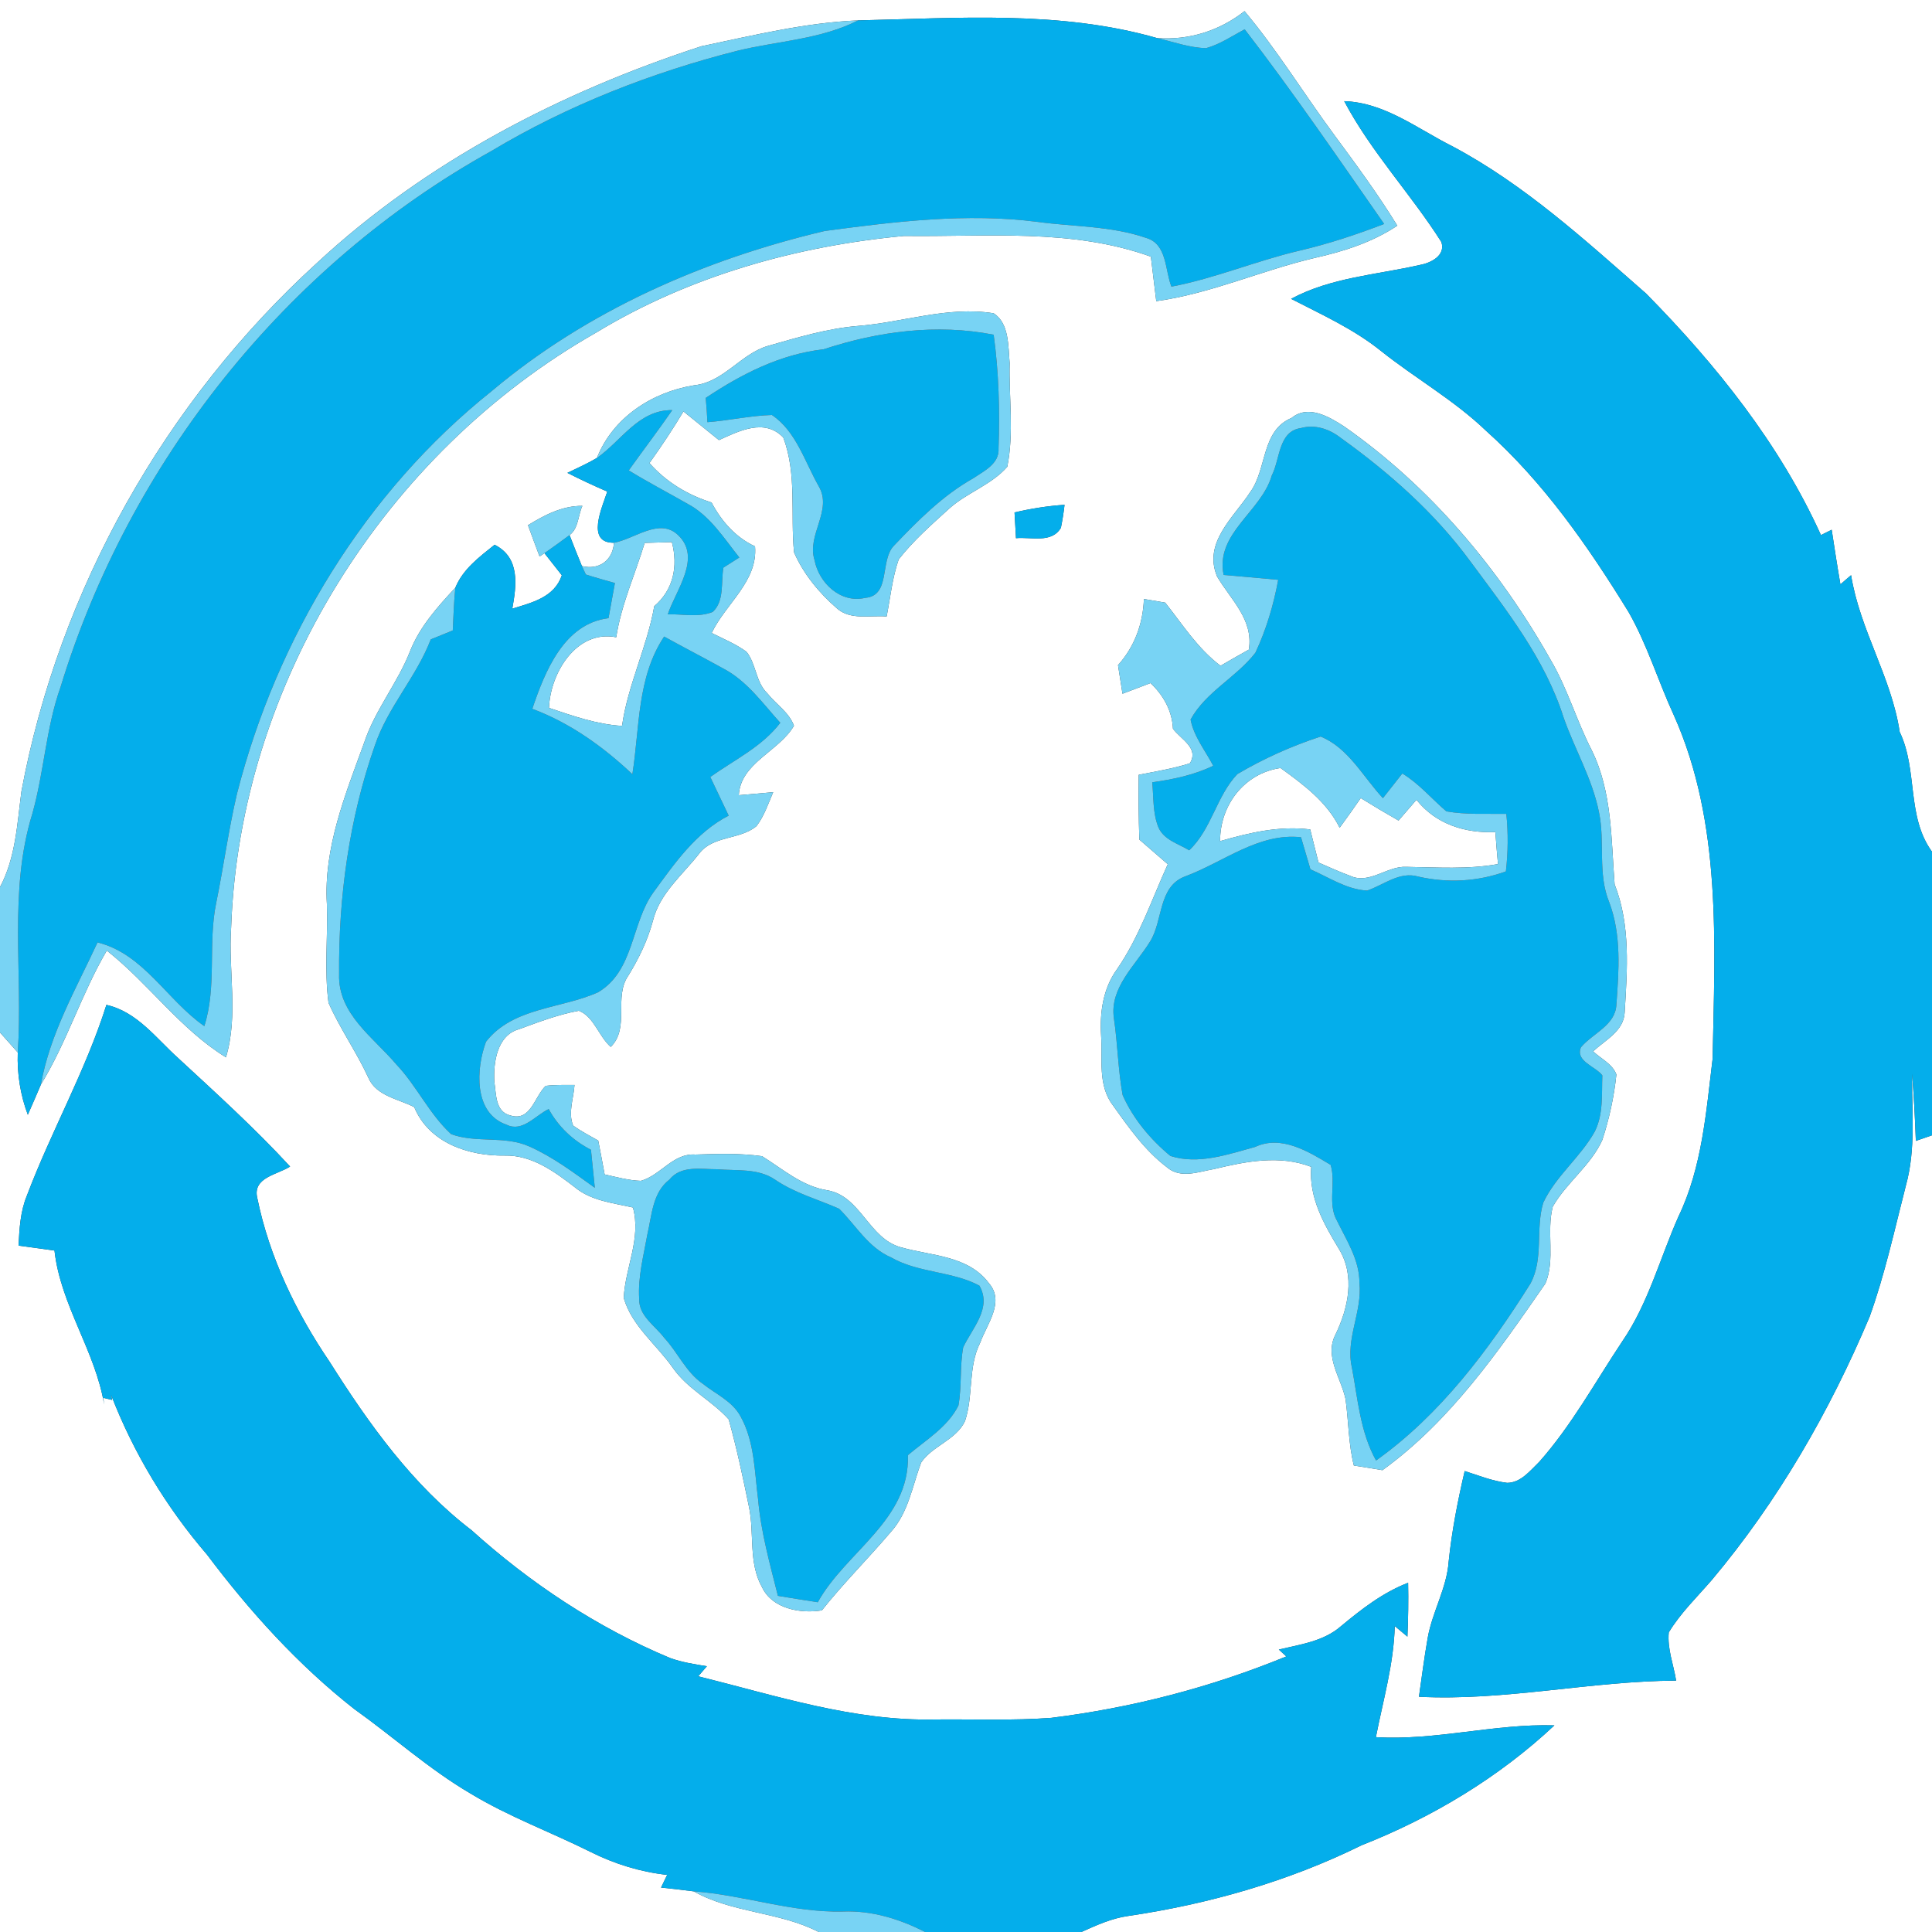 <?xml version="1.0" encoding="UTF-8" ?>
<!DOCTYPE svg PUBLIC "-//W3C//DTD SVG 1.1//EN" "http://www.w3.org/Graphics/SVG/1.1/DTD/svg11.dtd">
<svg width="250pt" height="250pt" viewBox="0 0 250 250" version="1.1" xmlns="http://www.w3.org/2000/svg">
<rect x="0" y="0" width="250" height="250" fill="#333333" stroke="none"/>
<g id="#ffffffff">
<path fill="#ffffff" opacity="1.00" d=" M 0.00 0.00 L 250.00 0.00 L 250.00 110.21 C 246.67 105.62 248.20 99.68 245.82 94.71 C 244.75 87.61 240.66 81.50 239.53 74.43 C 239.06 74.82 238.60 75.22 238.15 75.62 C 237.74 73.26 237.38 70.91 237.02 68.55 C 236.55 68.78 236.09 69.01 235.63 69.24 C 230.29 57.44 222.05 47.17 213.01 37.99 C 205.12 31.08 197.29 23.90 187.96 18.94 C 183.44 16.68 179.20 13.27 173.94 13.09 C 177.40 19.64 182.56 25.09 186.51 31.31 C 187.10 33.08 185.12 34.04 183.71 34.29 C 178.12 35.56 172.21 35.90 167.07 38.67 C 171.05 40.72 175.17 42.58 178.68 45.40 C 183.13 48.95 188.14 51.76 192.27 55.72 C 199.75 62.41 205.52 70.71 210.75 79.22 C 213.16 83.44 214.56 88.14 216.59 92.54 C 222.83 106.48 221.90 122.13 221.61 137.02 C 220.77 143.90 220.25 151.06 217.20 157.40 C 214.79 162.82 213.29 168.68 209.89 173.62 C 206.41 178.85 203.37 184.43 199.19 189.15 C 198.01 190.28 196.81 191.87 195.02 191.88 C 193.12 191.65 191.34 190.93 189.53 190.35 C 188.63 194.20 187.87 198.09 187.46 202.03 C 187.22 205.50 185.35 208.53 184.75 211.91 C 184.30 214.45 183.98 217.01 183.61 219.56 C 194.75 220.13 205.75 217.53 216.89 217.47 C 216.56 215.40 215.73 213.34 215.94 211.23 C 217.46 208.72 219.59 206.67 221.50 204.46 C 230.06 194.27 236.78 182.62 241.93 170.38 C 243.92 164.85 245.16 159.09 246.62 153.41 C 247.94 148.68 247.37 143.75 247.42 138.92 C 247.66 141.82 247.80 144.72 247.91 147.63 C 248.43 147.45 249.48 147.09 250.00 146.91 L 250.00 250.00 L 139.93 250.00 C 141.87 249.13 143.83 248.23 145.97 247.93 C 156.40 246.39 166.70 243.46 176.18 238.78 C 185.33 235.18 193.96 229.99 201.14 223.26 C 193.39 223.03 185.81 225.25 178.04 224.79 C 178.97 220.02 180.36 215.30 180.48 210.41 C 181.02 210.86 181.57 211.32 182.12 211.78 C 182.22 209.45 182.26 207.13 182.21 204.81 C 178.94 206.07 176.18 208.22 173.52 210.43 C 171.28 212.39 168.26 212.79 165.48 213.45 C 165.80 213.75 166.12 214.04 166.45 214.34 C 156.72 218.34 146.47 220.99 136.03 222.29 C 131.03 222.66 126.01 222.45 121.00 222.50 C 110.50 222.74 100.42 219.41 90.35 216.91 C 90.72 216.47 91.09 216.04 91.47 215.61 C 89.86 215.35 88.25 215.10 86.72 214.55 C 77.26 210.60 68.61 204.86 61.01 198.00 C 53.40 192.18 47.74 184.27 42.67 176.24 C 38.30 169.82 34.84 162.63 33.29 155.01 C 32.66 152.35 35.90 152.01 37.54 150.95 C 32.98 146.00 27.99 141.48 23.06 136.92 C 20.19 134.34 17.74 130.92 13.77 130.03 C 11.08 138.56 6.63 146.37 3.48 154.71 C 2.63 156.76 2.51 158.99 2.40 161.18 C 3.95 161.39 5.50 161.60 7.05 161.82 C 7.84 168.90 12.33 174.78 13.48 181.75 L 13.36 180.88 C 13.65 180.94 14.23 181.08 14.52 181.15 L 14.36 180.46 C 17.27 188.01 21.52 195.04 26.79 201.17 C 32.33 208.54 38.57 215.44 45.83 221.14 C 50.88 224.74 55.51 228.93 60.88 232.08 C 65.81 235.07 71.25 237.06 76.40 239.63 C 79.51 241.19 82.86 242.23 86.33 242.61 C 86.07 243.16 85.80 243.70 85.54 244.25 C 86.95 244.40 88.36 244.55 89.76 244.74 C 94.81 247.58 100.83 247.36 105.94 250.00 L 0.00 250.00 L 0.00 133.60 C 0.76 134.46 1.53 135.33 2.30 136.19 C 2.20 138.94 2.63 141.67 3.60 144.25 C 4.17 142.95 4.74 141.65 5.29 140.35 C 8.67 134.83 10.55 128.58 13.82 123.00 C 19.25 127.29 23.29 133.15 29.24 136.82 C 30.88 131.33 29.52 125.61 29.91 120.01 C 31.02 88.49 49.79 58.59 77.12 43.05 C 89.17 35.73 103.03 31.84 116.99 30.53 C 127.68 30.67 138.64 29.52 148.92 33.21 C 149.16 35.12 149.38 37.05 149.62 38.97 C 156.69 37.99 163.23 34.99 170.15 33.37 C 173.89 32.53 177.59 31.35 180.81 29.20 C 178.30 25.11 175.45 21.25 172.60 17.39 C 168.70 12.11 165.27 6.48 161.04 1.44 C 157.81 3.99 153.86 5.22 149.74 4.93 C 137.14 1.32 123.96 2.35 111.04 2.64 C 104.18 2.93 97.46 4.58 90.77 5.98 C 72.57 11.90 55.10 20.94 41.00 34.04 C 21.37 51.94 7.64 76.28 2.77 102.42 C 2.22 106.62 2.03 110.96 0.00 114.79 L 0.00 0.00 M 110.98 42.18 C 107.04 42.51 103.23 43.66 99.44 44.74 C 95.85 45.75 93.67 49.47 89.80 49.86 C 84.38 50.74 79.31 54.02 77.24 59.26 C 76.01 59.99 74.70 60.56 73.42 61.19 C 75.11 62.05 76.83 62.85 78.58 63.61 C 77.91 65.68 75.78 70.28 79.45 70.23 C 79.29 72.51 77.53 73.80 75.30 73.25 C 74.75 71.92 74.22 70.58 73.70 69.24 C 74.87 68.39 74.79 66.68 75.36 65.46 C 72.76 65.44 70.47 66.64 68.32 67.96 C 68.82 69.31 69.31 70.67 69.82 72.01 L 70.45 71.58 C 71.19 72.53 71.95 73.48 72.70 74.44 C 71.74 77.29 68.86 77.97 66.29 78.76 C 66.85 75.70 67.31 72.15 64.00 70.49 C 62.04 72.06 59.90 73.64 58.92 76.05 C 56.64 78.50 54.34 81.06 53.08 84.22 C 51.47 88.36 48.54 91.84 47.13 96.08 C 44.69 102.80 41.86 109.70 42.30 116.99 C 42.44 121.24 41.95 125.53 42.51 129.76 C 43.99 133.11 46.14 136.13 47.67 139.47 C 48.69 141.83 51.54 142.19 53.60 143.26 C 55.53 147.90 60.64 149.60 65.31 149.53 C 68.82 149.45 71.73 151.59 74.37 153.62 C 76.49 155.39 79.31 155.66 81.90 156.25 C 83.00 160.24 80.90 164.02 80.71 167.95 C 81.75 171.58 84.95 173.98 87.05 176.98 C 88.95 179.74 92.09 181.21 94.29 183.66 C 95.34 187.41 96.15 191.24 96.93 195.06 C 97.63 198.46 96.83 202.23 98.60 205.37 C 99.91 208.18 103.58 208.83 106.35 208.38 C 109.16 204.85 112.35 201.67 115.27 198.24 C 117.54 195.73 118.05 192.33 119.19 189.26 C 120.65 187.08 123.71 186.35 124.87 183.89 C 125.98 180.61 125.24 176.92 126.83 173.76 C 127.69 171.36 130.06 168.47 127.97 166.05 C 125.27 162.44 120.52 162.52 116.58 161.40 C 112.40 160.27 111.39 154.76 107.05 154.02 C 103.77 153.50 101.32 151.29 98.61 149.61 C 95.75 149.21 92.85 149.31 89.98 149.40 C 87.11 149.19 85.47 152.10 82.93 152.80 C 81.33 152.75 79.79 152.31 78.24 151.97 C 77.97 150.50 77.70 149.04 77.41 147.59 C 76.31 146.97 75.19 146.38 74.17 145.66 C 73.47 143.98 74.24 142.12 74.34 140.39 C 73.10 140.40 71.85 140.36 70.61 140.51 C 69.16 141.90 68.67 145.14 66.08 144.35 C 64.06 143.88 64.23 141.61 63.97 140.00 C 63.82 137.49 64.32 133.93 67.19 133.17 C 69.71 132.24 72.24 131.28 74.90 130.79 C 76.85 131.54 77.47 134.10 79.03 135.47 C 81.54 133.01 79.37 129.00 81.31 126.24 C 82.67 124.03 83.80 121.69 84.48 119.18 C 85.34 115.61 88.32 113.22 90.49 110.44 C 92.27 108.10 95.77 108.69 97.90 106.89 C 98.89 105.58 99.41 104.00 100.05 102.51 C 98.57 102.64 97.09 102.77 95.60 102.90 C 95.82 98.71 100.80 97.25 102.74 93.91 C 102.11 92.17 100.40 91.12 99.29 89.71 C 97.78 88.26 97.86 85.92 96.60 84.34 C 95.21 83.33 93.61 82.67 92.09 81.91 C 93.89 78.13 98.09 75.22 97.70 70.70 C 95.17 69.53 93.36 67.44 92.07 65.02 C 88.98 64.05 86.19 62.36 84.04 59.92 C 85.59 57.75 87.07 55.53 88.44 53.24 C 89.97 54.48 91.50 55.72 93.03 56.95 C 95.62 55.77 98.94 54.08 101.35 56.61 C 103.15 61.35 102.26 66.54 102.75 71.48 C 103.97 74.27 105.98 76.71 108.27 78.70 C 110.02 80.29 112.59 79.59 114.73 79.77 C 115.22 77.31 115.46 74.77 116.29 72.39 C 118.19 69.95 120.54 67.89 122.83 65.81 C 125.13 63.74 128.29 62.75 130.34 60.40 C 131.23 56.02 130.54 51.44 130.65 46.98 C 130.45 44.82 130.61 41.84 128.58 40.54 C 122.64 39.58 116.86 41.72 110.98 42.18 M 167.13 54.08 C 163.18 55.73 163.97 60.68 161.77 63.69 C 159.62 66.98 155.66 70.21 157.49 74.60 C 159.27 77.62 162.23 80.18 161.60 84.06 C 160.37 84.75 159.14 85.44 157.94 86.15 C 154.99 83.94 153.03 80.82 150.78 77.98 C 150.09 77.86 148.71 77.63 148.02 77.51 C 147.90 80.71 146.81 83.69 144.67 86.07 C 144.86 87.30 145.05 88.54 145.25 89.77 C 146.46 89.32 147.67 88.86 148.88 88.39 C 150.55 89.98 151.67 91.97 151.78 94.30 C 152.79 95.67 155.19 96.79 153.97 98.77 C 151.81 99.46 149.57 99.82 147.35 100.26 C 147.31 103.06 147.34 105.85 147.43 108.64 C 148.66 109.70 149.89 110.76 151.11 111.83 C 149.02 116.42 147.42 121.25 144.53 125.43 C 142.74 127.91 142.30 130.97 142.48 133.96 C 142.69 136.98 142.02 140.41 143.99 143.00 C 146.04 145.88 148.13 148.86 150.97 151.02 C 152.75 152.59 155.11 151.61 157.13 151.27 C 161.23 150.28 165.60 149.42 169.67 150.99 C 169.35 154.96 171.30 158.38 173.27 161.64 C 175.37 165.08 174.47 169.23 172.83 172.65 C 171.32 175.50 173.53 178.29 174.11 181.04 C 174.51 183.90 174.48 186.82 175.19 189.64 C 176.42 189.83 177.66 190.03 178.89 190.24 C 187.68 183.89 193.89 174.87 199.98 166.08 C 201.28 162.96 200.08 159.38 200.93 156.14 C 202.71 153.01 205.85 150.83 207.34 147.51 C 208.24 144.77 208.86 141.91 209.16 139.04 C 208.65 137.66 207.16 137.01 206.15 136.04 C 207.71 134.59 210.12 133.42 210.23 131.02 C 210.57 125.47 211.01 119.71 208.93 114.43 C 208.48 108.59 208.62 102.42 205.95 97.04 C 203.99 93.22 202.82 89.05 200.63 85.35 C 193.98 73.57 185.03 62.93 173.90 55.16 C 171.94 53.90 169.28 52.33 167.13 54.08 M 131.28 66.31 C 131.35 67.42 131.41 68.53 131.47 69.64 C 133.40 69.45 136.07 70.35 137.28 68.30 C 137.48 67.31 137.64 66.32 137.75 65.32 C 135.57 65.47 133.41 65.81 131.28 66.31 Z" />
<path fill="#ffffff" opacity="1.00" d=" M 83.42 70.25 C 84.59 70.22 85.77 70.19 86.94 70.15 C 87.76 73.25 87.15 76.32 84.66 78.44 C 83.73 83.72 81.25 88.59 80.49 93.93 C 77.22 93.73 74.12 92.64 71.04 91.60 C 71.20 87.11 74.58 81.45 79.74 82.46 C 80.39 78.23 82.19 74.32 83.42 70.25 Z" />
<path fill="#ffffff" opacity="1.00" d=" M 157.88 108.84 C 157.86 104.19 161.01 100.05 165.70 99.38 C 168.66 101.52 171.68 103.75 173.35 107.11 C 174.28 105.84 175.19 104.57 176.08 103.27 C 177.69 104.27 179.32 105.24 180.97 106.18 C 181.75 105.29 182.52 104.39 183.29 103.49 C 185.79 106.65 189.57 107.83 193.50 107.67 C 193.60 109.05 193.71 110.43 193.84 111.81 C 189.91 112.52 185.92 112.23 181.95 112.17 C 179.46 112.06 177.18 114.48 174.71 113.33 C 173.32 112.82 171.97 112.20 170.61 111.61 C 170.26 110.18 169.90 108.75 169.54 107.33 C 165.57 106.83 161.67 107.75 157.88 108.84 Z" />
</g>
<g id="#04aeebff">
<path fill="#04aeeb" opacity="1.00" d=" M 111.04 2.64 C 123.96 2.35 137.14 1.32 149.74 4.93 C 151.83 5.41 153.90 6.18 156.07 6.23 C 157.87 5.73 159.43 4.66 161.06 3.79 C 167.37 11.97 173.20 20.52 179.11 28.98 C 175.54 30.35 171.90 31.56 168.17 32.43 C 162.57 33.74 157.24 36.02 151.58 37.09 C 150.73 34.92 151.03 31.55 148.29 30.78 C 143.78 29.22 138.92 29.35 134.25 28.71 C 125.07 27.53 115.82 28.67 106.72 29.89 C 91.11 33.57 75.97 40.21 63.63 50.60 C 47.25 63.67 35.83 82.49 30.66 102.73 C 29.57 107.38 28.94 112.13 27.98 116.82 C 26.88 122.09 28.09 127.59 26.44 132.78 C 21.62 129.44 18.60 123.42 12.62 121.95 C 9.85 127.94 6.46 133.76 5.29 140.35 C 4.74 141.65 4.17 142.95 3.60 144.25 C 2.63 141.67 2.20 138.94 2.30 136.19 C 2.99 125.91 1.08 115.32 4.18 105.31 C 5.71 99.90 5.94 94.21 7.84 88.89 C 16.71 59.84 36.96 34.34 63.55 19.56 C 73.48 13.61 84.37 9.36 95.57 6.53 C 100.75 5.29 106.21 5.09 111.04 2.64 Z" />
<path fill="#04aeeb" opacity="1.00" d=" M 173.94 13.09 C 179.20 13.27 183.44 16.68 187.96 18.94 C 197.29 23.90 205.12 31.08 213.01 37.99 C 222.05 47.17 230.29 57.44 235.63 69.24 C 236.09 69.01 236.55 68.78 237.02 68.55 C 237.38 70.91 237.74 73.26 238.15 75.62 C 238.60 75.22 239.06 74.82 239.53 74.43 C 240.66 81.50 244.75 87.61 245.82 94.71 C 248.20 99.68 246.67 105.62 250.00 110.21 L 250.00 146.91 C 249.48 147.09 248.43 147.45 247.91 147.63 C 247.80 144.72 247.66 141.82 247.42 138.92 C 247.37 143.75 247.94 148.68 246.62 153.41 C 245.16 159.09 243.92 164.85 241.93 170.38 C 236.78 182.62 230.06 194.27 221.50 204.46 C 219.59 206.67 217.46 208.72 215.94 211.23 C 215.73 213.34 216.56 215.40 216.89 217.47 C 205.75 217.53 194.75 220.13 183.61 219.56 C 183.98 217.01 184.30 214.45 184.75 211.91 C 185.35 208.53 187.22 205.50 187.46 202.03 C 187.87 198.09 188.63 194.20 189.53 190.35 C 191.34 190.93 193.12 191.65 195.02 191.88 C 196.81 191.87 198.01 190.28 199.19 189.15 C 203.37 184.43 206.41 178.85 209.89 173.62 C 213.29 168.68 214.79 162.82 217.20 157.40 C 220.25 151.06 220.77 143.90 221.61 137.02 C 221.90 122.13 222.83 106.48 216.59 92.54 C 214.56 88.14 213.16 83.44 210.75 79.22 C 205.52 70.71 199.75 62.41 192.27 55.72 C 188.14 51.76 183.13 48.95 178.68 45.40 C 175.17 42.58 171.05 40.72 167.07 38.67 C 172.21 35.90 178.12 35.56 183.71 34.29 C 185.12 34.04 187.10 33.08 186.51 31.31 C 182.56 25.09 177.40 19.64 173.94 13.09 Z" />
<path fill="#04aeeb" opacity="1.00" d=" M 106.57 45.20 C 113.64 42.87 121.21 41.87 128.58 43.31 C 129.25 48.19 129.38 53.13 129.21 58.04 C 129.34 60.01 127.31 60.96 125.94 61.89 C 121.97 64.12 118.73 67.40 115.62 70.67 C 113.85 72.60 115.26 77.08 111.97 77.36 C 108.79 78.12 105.96 75.44 105.40 72.47 C 104.36 69.23 107.77 66.05 105.95 62.93 C 104.15 59.78 103.01 55.78 99.88 53.70 C 97.08 53.78 94.33 54.42 91.54 54.63 C 91.49 53.58 91.42 52.53 91.32 51.49 C 95.95 48.41 100.96 45.83 106.57 45.20 Z" />
<path fill="#04aeeb" opacity="1.00" d=" M 77.24 59.26 C 80.43 57.04 82.63 53.02 86.99 53.07 C 85.17 55.71 83.22 58.26 81.36 60.87 C 83.84 62.39 86.42 63.74 88.95 65.18 C 91.88 66.73 93.66 69.63 95.67 72.14 C 95.16 72.47 94.13 73.12 93.61 73.45 C 93.27 75.34 93.77 77.76 92.23 79.18 C 90.40 79.93 88.33 79.44 86.41 79.49 C 87.47 76.34 90.83 72.15 87.74 69.24 C 85.34 66.93 82.10 69.76 79.45 70.23 C 75.78 70.28 77.91 65.68 78.58 63.61 C 76.83 62.85 75.11 62.05 73.42 61.19 C 74.70 60.56 76.01 59.99 77.24 59.26 Z" />
<path fill="#04aeeb" opacity="1.00" d=" M 168.35 55.39 C 170.16 54.89 172.01 55.51 173.45 56.63 C 179.76 61.16 185.68 66.38 190.29 72.68 C 194.94 78.97 199.94 85.29 202.33 92.85 C 203.77 96.96 206.04 100.77 206.90 105.07 C 207.72 108.93 206.70 113.04 208.24 116.77 C 209.83 120.99 209.48 125.60 209.16 130.01 C 209.03 132.68 206.11 133.70 204.58 135.51 C 203.79 137.31 206.46 137.99 207.34 139.15 C 207.25 141.58 207.49 144.16 206.37 146.41 C 204.52 149.74 201.34 152.15 199.70 155.62 C 198.66 159.03 199.79 162.89 198.03 166.11 C 192.64 174.68 186.38 183.06 178.06 188.99 C 176.01 185.30 175.70 181.04 174.94 176.98 C 174.07 173.27 176.30 169.73 175.91 166.00 C 175.92 163.05 174.27 160.54 173.02 157.99 C 171.74 155.76 172.91 153.08 172.18 150.73 C 169.31 149.01 165.81 146.83 162.42 148.41 C 158.91 149.38 155.04 150.74 151.45 149.58 C 148.87 147.45 146.63 144.77 145.27 141.71 C 144.67 138.43 144.63 135.07 144.14 131.77 C 143.56 127.83 146.90 124.94 148.79 121.88 C 150.54 119.15 149.81 114.68 153.42 113.38 C 158.32 111.56 162.87 107.74 168.35 108.34 C 168.75 109.72 169.16 111.11 169.57 112.49 C 171.95 113.52 174.26 115.11 176.91 115.24 C 179.08 114.50 181.10 112.72 183.53 113.43 C 187.32 114.29 191.20 114.09 194.86 112.76 C 195.15 110.29 195.17 107.79 194.92 105.31 C 192.33 105.28 189.72 105.44 187.16 104.99 C 185.25 103.36 183.63 101.40 181.46 100.09 C 180.63 101.16 179.79 102.22 178.95 103.28 C 176.40 100.55 174.47 96.75 170.89 95.31 C 167.15 96.53 163.49 98.17 160.11 100.17 C 157.40 103.02 156.79 107.28 153.88 110.03 C 152.48 109.17 150.63 108.70 149.91 107.08 C 149.15 105.23 149.29 103.18 149.10 101.23 C 151.81 100.85 154.51 100.29 156.99 99.09 C 155.97 97.13 154.48 95.31 154.06 93.11 C 156.05 89.50 159.99 87.65 162.45 84.46 C 163.85 81.47 164.80 78.28 165.40 75.03 C 163.04 74.80 160.69 74.60 158.34 74.40 C 157.23 69.00 163.22 66.23 164.57 61.52 C 165.66 59.43 165.40 55.80 168.35 55.39 Z" />
<path fill="#04aeeb" opacity="1.00" d=" M 131.28 66.31 C 133.41 65.81 135.57 65.47 137.75 65.32 C 137.64 66.32 137.48 67.31 137.28 68.30 C 136.07 70.35 133.40 69.45 131.47 69.64 C 131.41 68.53 131.35 67.42 131.28 66.31 Z" />
<path fill="#04aeeb" opacity="1.00" d=" M 70.45 71.58 C 71.54 70.81 72.63 70.04 73.70 69.24 C 74.22 70.58 74.75 71.92 75.30 73.25 C 75.43 73.53 75.68 74.07 75.81 74.34 C 77.05 74.74 78.31 75.09 79.57 75.44 C 79.30 76.95 79.02 78.47 78.74 79.99 C 72.97 80.70 70.51 86.90 68.88 91.72 C 73.79 93.56 78.04 96.61 81.83 100.18 C 82.79 94.15 82.41 87.67 85.94 82.37 C 88.49 83.78 91.07 85.11 93.62 86.52 C 96.68 88.13 98.70 91.03 100.97 93.53 C 98.60 96.63 95.02 98.33 91.91 100.54 C 92.71 102.20 93.50 103.87 94.29 105.54 C 90.03 107.73 87.28 111.74 84.53 115.50 C 81.65 119.53 82.06 125.64 77.39 128.40 C 72.61 130.55 66.36 130.33 62.89 134.80 C 61.60 138.26 61.24 144.06 65.56 145.54 C 67.60 146.55 69.28 144.34 71.00 143.51 C 72.25 145.80 74.15 147.59 76.47 148.78 C 76.64 150.42 76.80 152.06 76.97 153.70 C 74.26 151.75 71.56 149.71 68.49 148.35 C 65.30 146.92 61.62 147.95 58.38 146.76 C 55.54 144.15 53.93 140.52 51.28 137.73 C 48.32 134.23 43.72 131.20 43.88 126.07 C 43.80 116.05 45.18 105.94 48.51 96.46 C 50.17 91.51 53.88 87.61 55.74 82.74 C 56.69 82.35 57.64 81.96 58.59 81.58 C 58.67 79.74 58.74 77.89 58.92 76.05 C 59.90 73.64 62.04 72.06 64.00 70.49 C 67.31 72.15 66.85 75.70 66.29 78.76 C 68.86 77.97 71.74 77.29 72.70 74.44 C 71.95 73.48 71.19 72.53 70.45 71.58 Z" />
<path fill="#04aeeb" opacity="1.00" d=" M 13.77 130.03 C 17.74 130.92 20.19 134.34 23.06 136.92 C 27.99 141.48 32.98 146.00 37.54 150.95 C 35.90 152.01 32.66 152.35 33.29 155.01 C 34.84 162.63 38.30 169.82 42.67 176.24 C 47.74 184.27 53.40 192.18 61.01 198.00 C 68.61 204.86 77.26 210.60 86.72 214.55 C 88.25 215.10 89.86 215.35 91.47 215.61 C 91.09 216.04 90.72 216.47 90.35 216.91 C 100.42 219.41 110.50 222.74 121.00 222.50 C 126.01 222.45 131.03 222.66 136.03 222.29 C 146.47 220.99 156.72 218.34 166.45 214.34 C 166.12 214.04 165.80 213.75 165.48 213.45 C 168.26 212.79 171.28 212.39 173.52 210.43 C 176.18 208.22 178.94 206.07 182.21 204.81 C 182.26 207.13 182.22 209.45 182.12 211.78 C 181.57 211.32 181.02 210.86 180.48 210.41 C 180.36 215.30 178.97 220.02 178.04 224.79 C 185.81 225.25 193.39 223.03 201.14 223.26 C 193.96 229.99 185.33 235.18 176.18 238.78 C 166.70 243.46 156.40 246.39 145.97 247.93 C 143.83 248.23 141.87 249.13 139.93 250.00 L 119.71 250.00 C 116.40 248.31 112.81 247.20 109.06 247.35 C 102.50 247.51 96.26 245.21 89.76 244.74 C 88.36 244.55 86.95 244.40 85.54 244.25 C 85.80 243.70 86.07 243.16 86.33 242.61 C 82.86 242.23 79.51 241.19 76.40 239.63 C 71.25 237.06 65.81 235.07 60.88 232.08 C 55.51 228.93 50.88 224.74 45.83 221.14 C 38.57 215.44 32.33 208.54 26.79 201.17 C 21.52 195.04 17.27 188.01 14.36 180.46 L 14.52 181.15 C 14.23 181.08 13.65 180.94 13.36 180.88 L 13.48 181.75 C 12.33 174.78 7.84 168.90 7.05 161.82 C 5.50 161.60 3.95 161.39 2.40 161.18 C 2.51 158.99 2.63 156.76 3.48 154.71 C 6.63 146.37 11.08 138.56 13.77 130.03 Z" />
<path fill="#04aeeb" opacity="1.00" d=" M 86.61 152.65 C 88.14 150.76 90.67 151.31 92.78 151.30 C 95.31 151.52 98.10 151.14 100.30 152.65 C 102.84 154.39 105.81 155.18 108.58 156.41 C 110.76 158.56 112.36 161.45 115.31 162.71 C 118.84 164.74 123.18 164.46 126.73 166.36 C 128.40 169.25 125.81 171.85 124.64 174.34 C 124.18 176.83 124.47 179.39 124.02 181.88 C 122.62 184.68 119.79 186.34 117.48 188.30 C 117.75 196.71 109.43 200.80 105.82 207.33 C 104.10 207.07 102.38 206.78 100.66 206.50 C 99.63 202.38 98.47 198.28 98.10 194.04 C 97.63 190.41 97.65 186.54 95.81 183.25 C 94.74 181.29 92.58 180.37 90.90 179.03 C 88.74 177.52 87.70 174.98 85.93 173.09 C 84.74 171.51 82.66 170.29 82.71 168.08 C 82.53 165.25 83.28 162.49 83.77 159.73 C 84.35 157.26 84.43 154.33 86.61 152.65 Z" />
</g>
<g id="#78d3f4ff">
<path fill="#78d3f4" opacity="1.00" d=" M 149.74 4.93 C 153.86 5.22 157.81 3.99 161.04 1.44 C 165.27 6.48 168.70 12.11 172.60 17.39 C 175.45 21.25 178.30 25.11 180.81 29.20 C 177.59 31.35 173.89 32.53 170.15 33.37 C 163.23 34.99 156.69 37.99 149.62 38.97 C 149.38 37.05 149.16 35.12 148.92 33.21 C 138.64 29.52 127.68 30.67 116.99 30.53 C 103.03 31.84 89.17 35.73 77.12 43.05 C 49.79 58.59 31.02 88.49 29.91 120.01 C 29.52 125.61 30.88 131.33 29.24 136.82 C 23.29 133.15 19.25 127.29 13.82 123.00 C 10.55 128.58 8.67 134.83 5.29 140.35 C 6.46 133.76 9.85 127.94 12.62 121.95 C 18.60 123.42 21.62 129.44 26.44 132.78 C 28.09 127.59 26.88 122.09 27.98 116.82 C 28.94 112.13 29.57 107.38 30.66 102.73 C 35.83 82.49 47.25 63.67 63.63 50.60 C 75.97 40.21 91.11 33.57 106.72 29.89 C 115.82 28.67 125.07 27.53 134.25 28.71 C 138.92 29.35 143.78 29.22 148.29 30.78 C 151.03 31.55 150.73 34.92 151.58 37.09 C 157.24 36.02 162.57 33.74 168.17 32.43 C 171.90 31.56 175.54 30.35 179.11 28.98 C 173.20 20.52 167.37 11.97 161.06 3.79 C 159.43 4.66 157.87 5.73 156.07 6.23 C 153.90 6.18 151.83 5.41 149.74 4.93 Z" />
<path fill="#78d3f4" opacity="1.00" d=" M 90.77 5.98 C 97.46 4.58 104.18 2.93 111.04 2.64 C 106.21 5.09 100.75 5.29 95.57 6.53 C 84.37 9.36 73.48 13.61 63.55 19.56 C 36.96 34.34 16.71 59.84 7.84 88.89 C 5.94 94.21 5.71 99.90 4.18 105.31 C 1.08 115.32 2.99 125.91 2.30 136.19 C 1.53 135.33 0.76 134.46 0.00 133.60 L 0.00 114.79 C 2.03 110.96 2.22 106.62 2.77 102.42 C 7.64 76.28 21.37 51.94 41.00 34.04 C 55.10 20.94 72.57 11.90 90.77 5.98 Z" />
<path fill="#78d3f4" opacity="1.00" d=" M 110.98 42.18 C 116.86 41.72 122.64 39.58 128.58 40.54 C 130.61 41.84 130.45 44.82 130.65 46.98 C 130.54 51.44 131.23 56.02 130.34 60.40 C 128.29 62.75 125.13 63.74 122.83 65.81 C 120.54 67.89 118.19 69.95 116.29 72.39 C 115.46 74.77 115.22 77.31 114.73 79.77 C 112.59 79.59 110.02 80.29 108.27 78.70 C 105.98 76.71 103.97 74.27 102.75 71.48 C 102.26 66.54 103.15 61.35 101.35 56.61 C 98.94 54.08 95.62 55.77 93.03 56.95 C 91.50 55.72 89.97 54.48 88.44 53.24 C 87.07 55.53 85.59 57.75 84.04 59.92 C 86.19 62.36 88.98 64.05 92.07 65.02 C 93.36 67.44 95.17 69.53 97.70 70.70 C 98.09 75.22 93.89 78.13 92.09 81.91 C 93.61 82.67 95.21 83.33 96.60 84.34 C 97.86 85.92 97.78 88.26 99.29 89.71 C 100.40 91.12 102.11 92.17 102.74 93.91 C 100.80 97.25 95.82 98.71 95.60 102.90 C 97.09 102.77 98.57 102.64 100.05 102.51 C 99.41 104.00 98.89 105.58 97.90 106.89 C 95.77 108.69 92.27 108.10 90.49 110.44 C 88.32 113.22 85.34 115.61 84.48 119.18 C 83.80 121.69 82.67 124.03 81.31 126.24 C 79.37 129.00 81.54 133.01 79.03 135.47 C 77.47 134.10 76.85 131.54 74.90 130.79 C 72.24 131.28 69.71 132.24 67.19 133.17 C 64.32 133.93 63.82 137.49 63.97 140.00 C 64.23 141.61 64.06 143.88 66.08 144.35 C 68.67 145.14 69.16 141.90 70.61 140.51 C 71.85 140.36 73.10 140.40 74.34 140.39 C 74.24 142.12 73.47 143.98 74.17 145.66 C 75.19 146.38 76.31 146.97 77.41 147.59 C 77.70 149.04 77.97 150.50 78.24 151.97 C 79.79 152.31 81.33 152.75 82.93 152.80 C 85.47 152.10 87.11 149.19 89.98 149.40 C 92.85 149.31 95.75 149.21 98.61 149.61 C 101.32 151.29 103.77 153.50 107.05 154.02 C 111.39 154.76 112.40 160.27 116.58 161.40 C 120.52 162.52 125.27 162.44 127.97 166.05 C 130.06 168.47 127.69 171.36 126.83 173.76 C 125.24 176.92 125.98 180.61 124.87 183.89 C 123.71 186.35 120.65 187.08 119.19 189.26 C 118.05 192.33 117.54 195.73 115.27 198.24 C 112.35 201.67 109.16 204.85 106.35 208.38 C 103.58 208.83 99.91 208.18 98.60 205.37 C 96.83 202.23 97.63 198.46 96.93 195.06 C 96.15 191.24 95.34 187.41 94.29 183.66 C 92.09 181.21 88.95 179.74 87.05 176.98 C 84.95 173.98 81.75 171.58 80.71 167.95 C 80.90 164.02 83.00 160.24 81.90 156.25 C 79.31 155.66 76.49 155.39 74.37 153.62 C 71.73 151.59 68.82 149.45 65.31 149.53 C 60.64 149.60 55.53 147.90 53.60 143.26 C 51.54 142.19 48.69 141.83 47.67 139.47 C 46.14 136.13 43.99 133.11 42.51 129.76 C 41.95 125.53 42.44 121.24 42.30 116.99 C 41.86 109.70 44.69 102.80 47.13 96.08 C 48.54 91.84 51.47 88.36 53.08 84.22 C 54.34 81.06 56.64 78.50 58.92 76.05 C 58.74 77.89 58.67 79.74 58.59 81.58 C 57.64 81.96 56.69 82.35 55.74 82.74 C 53.88 87.61 50.17 91.51 48.51 96.46 C 45.18 105.94 43.80 116.05 43.88 126.07 C 43.72 131.20 48.32 134.23 51.28 137.73 C 53.93 140.52 55.54 144.15 58.38 146.76 C 61.62 147.95 65.30 146.92 68.49 148.35 C 71.56 149.71 74.26 151.75 76.97 153.70 C 76.80 152.06 76.64 150.42 76.47 148.78 C 74.15 147.59 72.25 145.80 71.00 143.51 C 69.28 144.34 67.60 146.55 65.56 145.54 C 61.24 144.06 61.60 138.26 62.89 134.80 C 66.36 130.33 72.61 130.55 77.39 128.40 C 82.06 125.64 81.65 119.53 84.53 115.50 C 87.28 111.74 90.03 107.73 94.29 105.54 C 93.50 103.87 92.71 102.20 91.91 100.54 C 95.02 98.33 98.60 96.63 100.97 93.53 C 98.70 91.03 96.68 88.13 93.62 86.52 C 91.07 85.11 88.49 83.78 85.94 82.37 C 82.41 87.67 82.79 94.15 81.83 100.18 C 78.04 96.61 73.79 93.56 68.88 91.72 C 70.51 86.90 72.97 80.70 78.74 79.99 C 79.02 78.47 79.30 76.95 79.57 75.44 C 78.31 75.09 77.05 74.74 75.81 74.34 C 75.68 74.07 75.43 73.53 75.30 73.25 C 77.53 73.80 79.29 72.51 79.45 70.23 C 82.10 69.76 85.34 66.93 87.74 69.24 C 90.83 72.15 87.47 76.34 86.41 79.49 C 88.33 79.44 90.40 79.93 92.23 79.18 C 93.77 77.76 93.27 75.34 93.61 73.45 C 94.13 73.12 95.16 72.47 95.67 72.14 C 93.66 69.63 91.88 66.73 88.95 65.18 C 86.42 63.74 83.84 62.39 81.36 60.87 C 83.22 58.26 85.17 55.71 86.99 53.07 C 82.63 53.02 80.43 57.04 77.24 59.26 C 79.31 54.02 84.38 50.74 89.80 49.86 C 93.67 49.47 95.85 45.75 99.44 44.74 C 103.23 43.66 107.04 42.51 110.98 42.18 M 106.57 45.20 C 100.96 45.83 95.95 48.41 91.32 51.49 C 91.42 52.53 91.49 53.58 91.54 54.63 C 94.33 54.42 97.08 53.78 99.88 53.70 C 103.01 55.78 104.15 59.78 105.95 62.93 C 107.77 66.05 104.36 69.23 105.40 72.47 C 105.96 75.44 108.79 78.12 111.97 77.36 C 115.26 77.08 113.85 72.60 115.62 70.67 C 118.73 67.40 121.97 64.12 125.94 61.89 C 127.31 60.96 129.34 60.01 129.21 58.04 C 129.38 53.13 129.25 48.19 128.58 43.31 C 121.21 41.87 113.64 42.87 106.57 45.20 M 83.42 70.25 C 82.19 74.32 80.39 78.23 79.74 82.46 C 74.58 81.45 71.20 87.11 71.04 91.60 C 74.12 92.64 77.22 93.73 80.49 93.93 C 81.25 88.59 83.73 83.72 84.66 78.44 C 87.15 76.32 87.76 73.25 86.94 70.15 C 85.77 70.19 84.59 70.22 83.42 70.25 M 86.61 152.65 C 84.43 154.33 84.35 157.26 83.77 159.73 C 83.28 162.49 82.53 165.25 82.71 168.08 C 82.66 170.29 84.74 171.51 85.93 173.09 C 87.70 174.98 88.74 177.52 90.90 179.03 C 92.58 180.37 94.74 181.29 95.81 183.25 C 97.65 186.54 97.63 190.41 98.10 194.04 C 98.47 198.28 99.63 202.38 100.66 206.50 C 102.38 206.78 104.10 207.07 105.82 207.33 C 109.43 200.80 117.75 196.71 117.48 188.30 C 119.79 186.34 122.62 184.68 124.02 181.88 C 124.47 179.39 124.18 176.83 124.64 174.34 C 125.81 171.85 128.40 169.25 126.73 166.36 C 123.18 164.46 118.84 164.74 115.31 162.71 C 112.36 161.45 110.76 158.56 108.58 156.41 C 105.81 155.18 102.84 154.39 100.30 152.65 C 98.10 151.14 95.31 151.52 92.78 151.30 C 90.67 151.31 88.14 150.76 86.61 152.65 Z" />
<path fill="#78d3f4" opacity="1.00" d=" M 167.13 54.08 C 169.28 52.33 171.94 53.90 173.90 55.16 C 185.03 62.93 193.98 73.57 200.63 85.35 C 202.82 89.05 203.99 93.22 205.95 97.04 C 208.62 102.42 208.48 108.59 208.93 114.43 C 211.01 119.71 210.57 125.47 210.23 131.02 C 210.12 133.42 207.71 134.59 206.15 136.04 C 207.16 137.01 208.65 137.66 209.16 139.04 C 208.86 141.91 208.24 144.77 207.34 147.51 C 205.85 150.83 202.71 153.01 200.93 156.14 C 200.08 159.38 201.28 162.96 199.98 166.08 C 193.89 174.87 187.68 183.89 178.89 190.24 C 177.66 190.03 176.42 189.83 175.19 189.64 C 174.48 186.82 174.51 183.90 174.11 181.04 C 173.53 178.29 171.32 175.50 172.83 172.65 C 174.47 169.23 175.37 165.08 173.27 161.64 C 171.30 158.38 169.35 154.96 169.67 150.99 C 165.60 149.42 161.23 150.28 157.13 151.27 C 155.11 151.61 152.75 152.59 150.97 151.02 C 148.13 148.86 146.04 145.88 143.99 143.00 C 142.02 140.41 142.69 136.98 142.48 133.96 C 142.30 130.97 142.74 127.91 144.53 125.43 C 147.42 121.25 149.02 116.42 151.11 111.83 C 149.89 110.76 148.66 109.70 147.43 108.64 C 147.34 105.85 147.31 103.06 147.35 100.26 C 149.57 99.82 151.81 99.46 153.97 98.77 C 155.19 96.79 152.79 95.67 151.78 94.30 C 151.67 91.97 150.55 89.98 148.88 88.39 C 147.67 88.86 146.46 89.32 145.25 89.77 C 145.05 88.54 144.86 87.30 144.67 86.07 C 146.81 83.69 147.90 80.71 148.02 77.51 C 148.71 77.63 150.09 77.86 150.78 77.98 C 153.03 80.82 154.99 83.94 157.94 86.15 C 159.14 85.44 160.37 84.75 161.60 84.06 C 162.23 80.18 159.27 77.62 157.49 74.60 C 155.66 70.21 159.62 66.98 161.77 63.69 C 163.97 60.68 163.18 55.73 167.13 54.08 M 168.35 55.39 C 165.40 55.80 165.66 59.43 164.57 61.52 C 163.22 66.23 157.23 69.00 158.34 74.40 C 160.69 74.60 163.04 74.80 165.40 75.03 C 164.80 78.28 163.85 81.47 162.45 84.46 C 159.99 87.65 156.05 89.50 154.06 93.11 C 154.48 95.31 155.97 97.13 156.99 99.09 C 154.51 100.29 151.81 100.85 149.10 101.23 C 149.29 103.18 149.15 105.23 149.91 107.08 C 150.63 108.70 152.48 109.17 153.88 110.03 C 156.79 107.28 157.40 103.02 160.11 100.17 C 163.49 98.17 167.15 96.53 170.89 95.31 C 174.47 96.75 176.40 100.55 178.95 103.28 C 179.79 102.22 180.63 101.16 181.46 100.09 C 183.63 101.40 185.25 103.36 187.16 104.99 C 189.72 105.44 192.33 105.28 194.92 105.31 C 195.17 107.79 195.15 110.29 194.86 112.76 C 191.20 114.09 187.32 114.29 183.53 113.43 C 181.10 112.72 179.08 114.50 176.91 115.24 C 174.26 115.11 171.95 113.52 169.57 112.49 C 169.16 111.11 168.75 109.72 168.35 108.34 C 162.87 107.74 158.32 111.56 153.42 113.38 C 149.81 114.68 150.54 119.15 148.79 121.88 C 146.90 124.94 143.56 127.83 144.14 131.77 C 144.63 135.07 144.67 138.43 145.27 141.71 C 146.63 144.77 148.87 147.45 151.45 149.58 C 155.04 150.74 158.91 149.38 162.42 148.41 C 165.81 146.83 169.31 149.01 172.18 150.73 C 172.91 153.08 171.74 155.76 173.02 157.99 C 174.27 160.54 175.92 163.05 175.91 166.00 C 176.30 169.73 174.07 173.27 174.94 176.98 C 175.70 181.04 176.01 185.30 178.06 188.99 C 186.38 183.06 192.64 174.68 198.03 166.11 C 199.79 162.89 198.66 159.03 199.70 155.62 C 201.34 152.15 204.52 149.74 206.37 146.41 C 207.49 144.16 207.25 141.58 207.34 139.15 C 206.46 137.99 203.79 137.31 204.58 135.51 C 206.11 133.70 209.03 132.68 209.16 130.01 C 209.48 125.60 209.83 120.99 208.24 116.77 C 206.70 113.04 207.72 108.93 206.90 105.07 C 206.04 100.77 203.77 96.96 202.33 92.85 C 199.94 85.29 194.94 78.97 190.29 72.68 C 185.68 66.38 179.76 61.16 173.45 56.63 C 172.01 55.51 170.16 54.89 168.35 55.39 M 157.88 108.84 C 161.67 107.75 165.57 106.83 169.54 107.33 C 169.90 108.75 170.26 110.18 170.61 111.61 C 171.97 112.20 173.32 112.82 174.71 113.33 C 177.18 114.48 179.46 112.06 181.95 112.17 C 185.92 112.23 189.91 112.52 193.84 111.81 C 193.71 110.43 193.60 109.05 193.50 107.67 C 189.57 107.83 185.79 106.65 183.29 103.49 C 182.52 104.39 181.75 105.29 180.97 106.18 C 179.32 105.24 177.69 104.27 176.08 103.27 C 175.19 104.57 174.28 105.84 173.35 107.11 C 171.68 103.75 168.66 101.52 165.70 99.38 C 161.01 100.05 157.86 104.19 157.88 108.84 Z" />
<path fill="#78d3f4" opacity="1.00" d=" M 68.32 67.96 C 70.47 66.64 72.76 65.44 75.36 65.46 C 74.79 66.68 74.87 68.39 73.70 69.24 C 72.63 70.04 71.54 70.81 70.45 71.58 L 69.82 72.01 C 69.31 70.67 68.82 69.31 68.32 67.96 Z" />
<path fill="#78d3f4" opacity="1.00" d=" M 89.76 244.74 C 96.26 245.21 102.50 247.51 109.06 247.35 C 112.81 247.20 116.40 248.31 119.71 250.00 L 105.94 250.00 C 100.83 247.36 94.81 247.58 89.76 244.74 Z" />
</g>
</svg>
